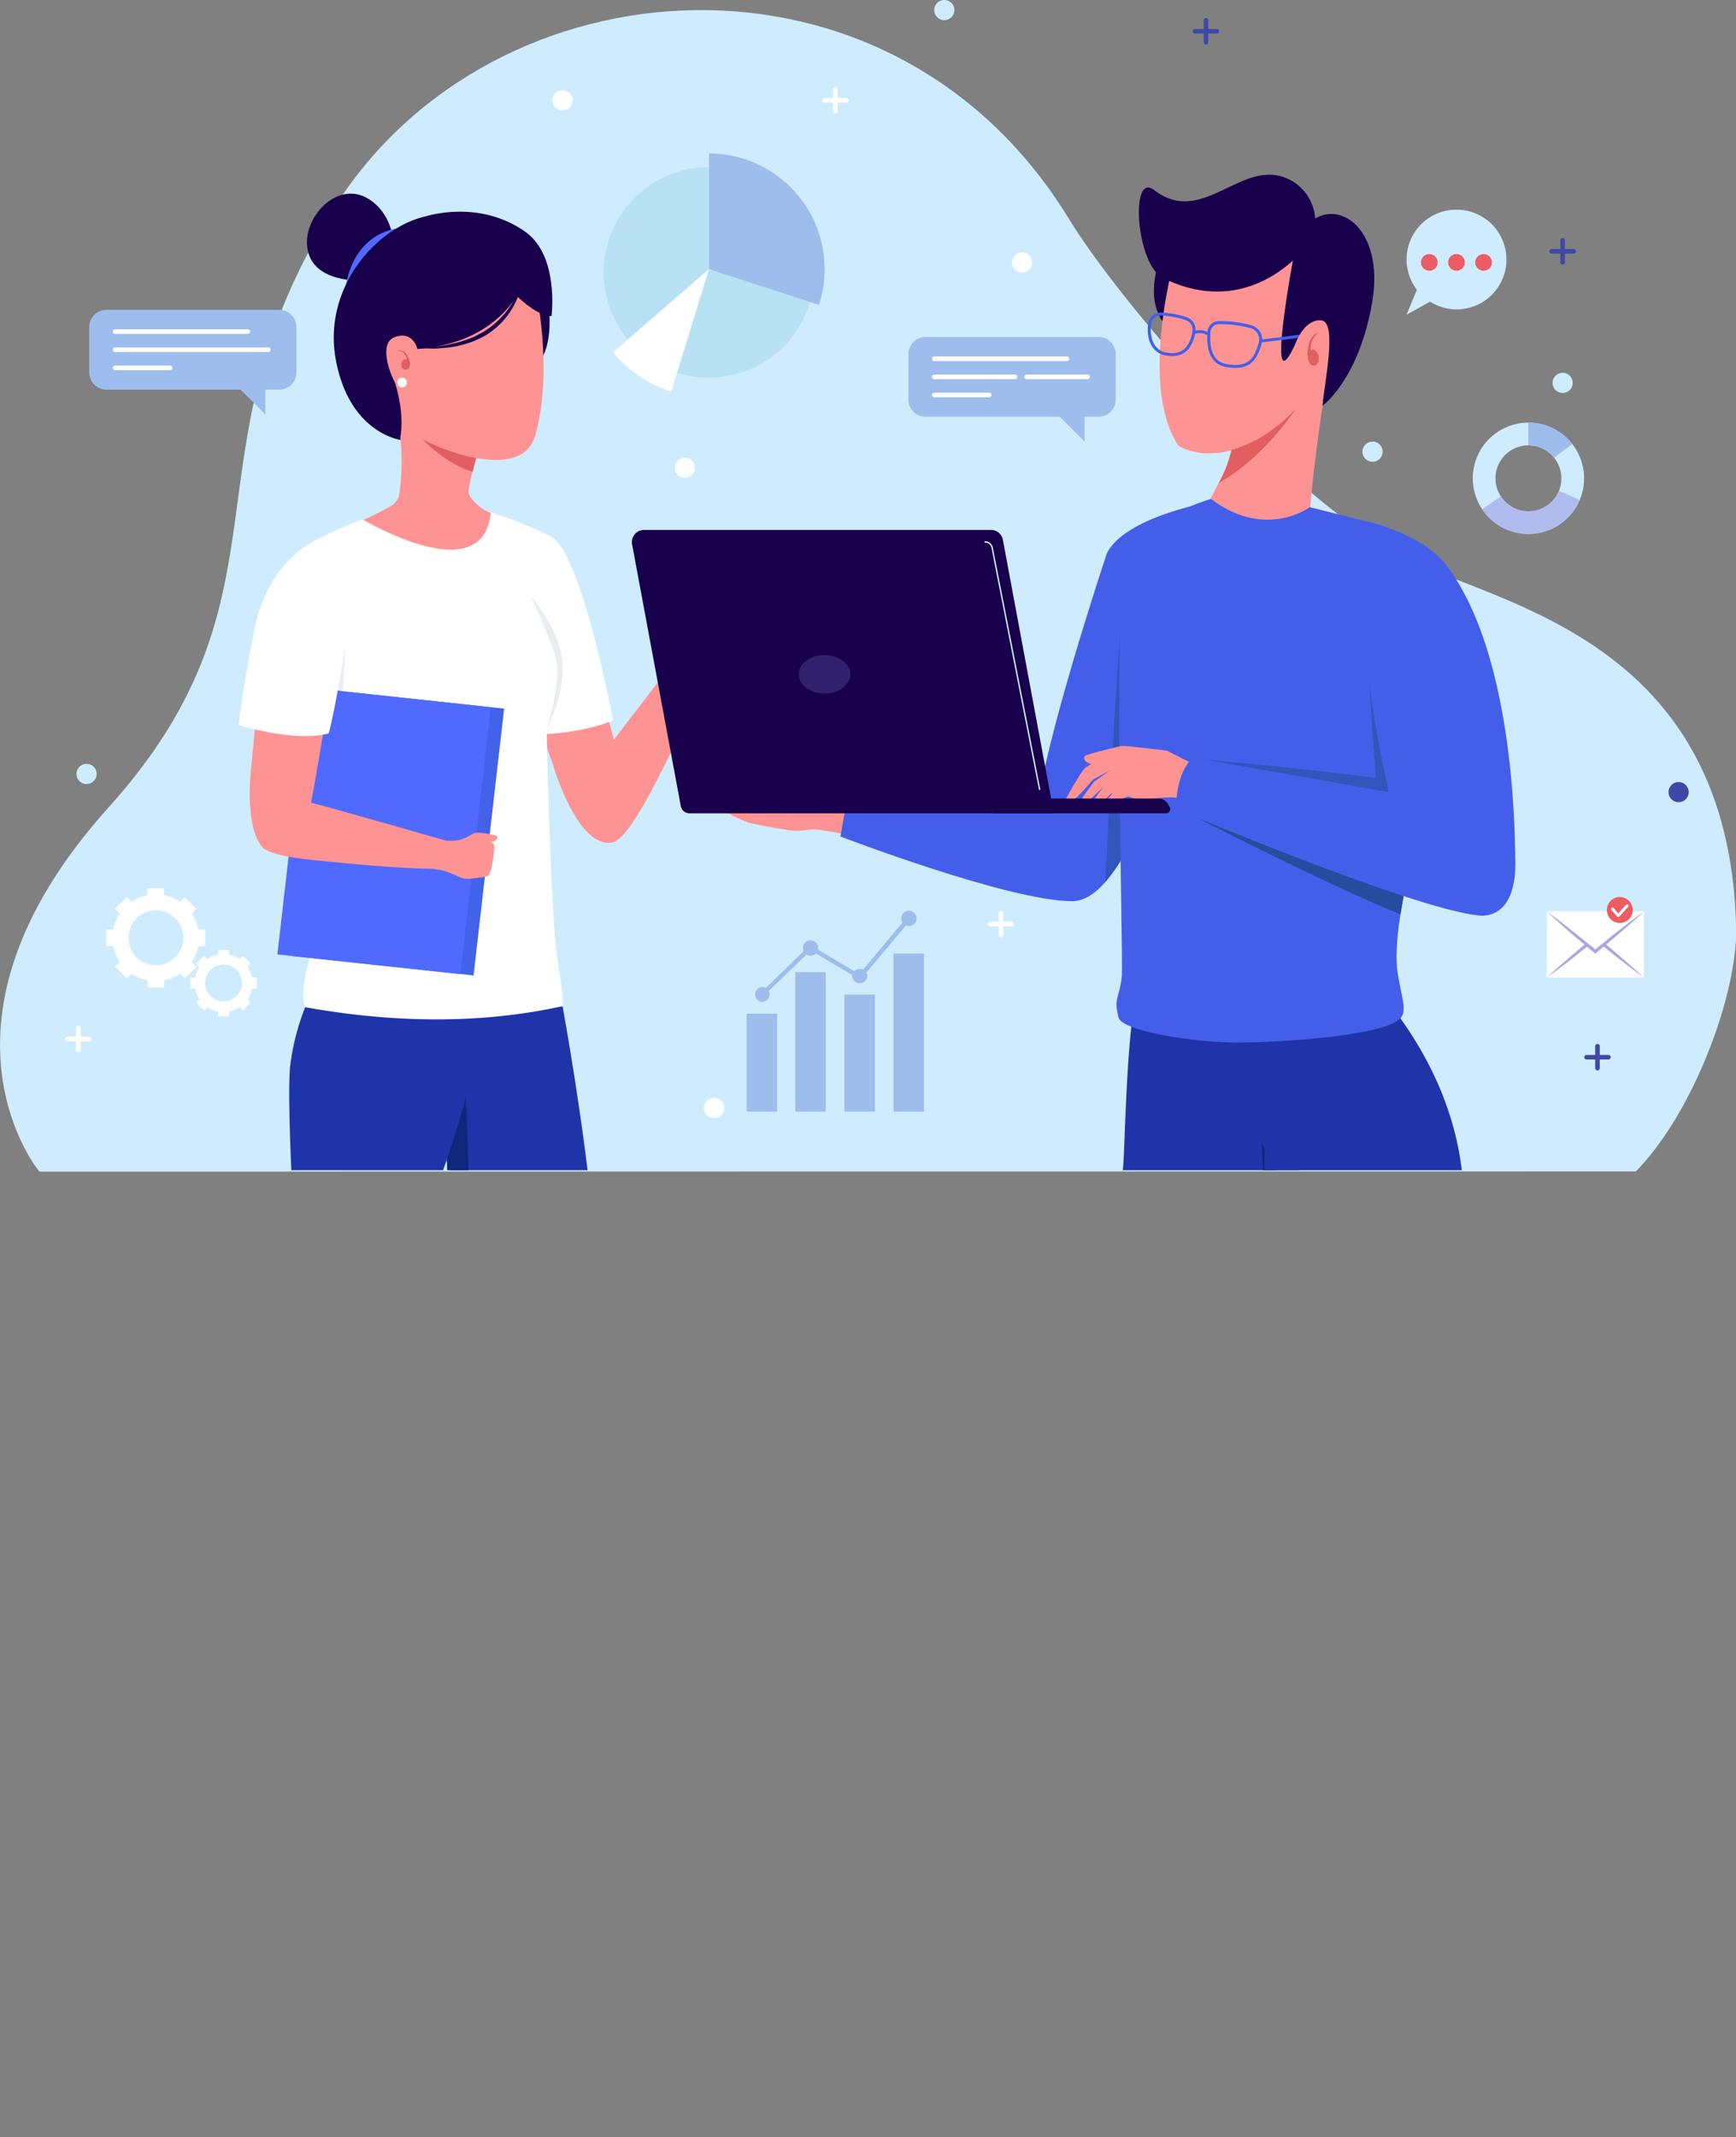 <svg xmlns="http://www.w3.org/2000/svg" xmlns:xlink="http://www.w3.org/1999/xlink" viewBox="0 0 368.74 453.77"><rect x="0" y="0" width="368.74" height="453.77" fill="#808080" stroke="none"/><defs><style>.cls-1,.cls-18,.cls-19,.cls-21,.cls-23,.cls-25,.cls-29{fill:none;}.cls-2{isolation:isolate;}.cls-3{fill:#cfecff;}.cls-4{clip-path:url(#clip-path);}.cls-5{fill:#2034aa;}.cls-6{fill:#0f267a;}.cls-7{fill:#18004d;}.cls-8{fill:#fe9393;}.cls-9{fill:#e15f60;}.cls-10{fill:#506aff;}.cls-11{fill:#fff;}.cls-12{fill:#e9edf2;}.cls-13{fill:#4262ea;}.cls-14{fill:#102772;}.cls-15{fill:#435fea;}.cls-16{fill:#3155ba;}.cls-17{fill:#264c9e;}.cls-18{stroke:#435fea;stroke-width:0.63px;}.cls-18,.cls-19,.cls-21,.cls-23,.cls-25{stroke-miterlimit:10;}.cls-19{stroke:#cfecff;stroke-width:0.3px;}.cls-19,.cls-21,.cls-23,.cls-25,.cls-29{stroke-linecap:round;}.cls-20{fill:#31216d;}.cls-21,.cls-25,.cls-29{stroke:#fff;}.cls-21,.cls-23{stroke-width:0.97px;}.cls-22{fill:#3f49a5;}.cls-23{stroke:#3f49a5;}.cls-24{fill:#9dbeed;}.cls-25{stroke-width:0.97px;}.cls-26{fill:#b8e2f4;}.cls-27{fill:#aba6e2;}.cls-28{fill:#eb5d62;}.cls-29{stroke-linejoin:round;stroke-width:0.6px;}.cls-30{fill:#a1a1e5;opacity:0.63;mix-blend-mode:multiply;}</style><clipPath id="clip-path" transform="translate(-19.04 -39.06)"><rect class="cls-1" x="17.3" y="51.82" width="359.45" height="235.68"/></clipPath></defs><title>2693155</title><g class="cls-2"><g id="OBJECTS"><path class="cls-3" d="M27.39,287.8S1,256.12,42.1,210.48s14.6-74.9,48.17-127.7,118.19-59,155.88,2.85c10.28,16.88,46.39,59.6,71.66,72,20.49,10.09,68.48,17.63,70,78.28.34,14-9,39.34-21.3,51.85Z" transform="translate(-19.04 -39.06)"/><g class="cls-4"><path class="cls-5" d="M145.09,299.34H119.55l-.87-2.09h0l-4.75-11.53v-33h24.61S143.34,278.85,145.09,299.34Z" transform="translate(-19.04 -39.06)"/><path class="cls-6" d="M118.68,297.24,114,290.1l0-11.58,4-6.92S118.72,288,118.68,297.24Z" transform="translate(-19.04 -39.06)"/><path class="cls-5" d="M85.05,250.13a50.54,50.54,0,0,0-4.34,15c-.81,6.47.73,32.6.73,32.6l25.69,4.45s8.67-17,14.38-44.89c2.59-12.62-22.23-6.76-22.23-6.76" transform="translate(-19.04 -39.06)"/><path class="cls-7" d="M135.68,105.1s.63,5.47-1.21,9.38-4.15-8.27-4.15-8.27l1.25-4.4" transform="translate(-19.04 -39.06)"/><path class="cls-8" d="M121.59,131.84s-.27.77-.66,2-1,3.28-1.51,5.38a34,34,0,0,0-1.25,9.39s-9.94,1-14.83-2c0,0,3-11.93-1.31-23.61Z" transform="translate(-19.04 -39.06)"/><path class="cls-9" d="M120.93,133.86c-.42,1.36-1,3.28-1.51,5.38-8.64-2.8-13.55-10.53-13.55-10.53Z" transform="translate(-19.04 -39.06)"/><path class="cls-8" d="M103.62,128.72c3.93,4.56,26,13.8,29.09,2.86s1.58-23.91,0-31.8c-1-4.9-3.59-14.22-16.66-12.78S86.39,108.7,103.62,128.72Z" transform="translate(-19.04 -39.06)"/><path class="cls-7" d="M97.14,98.59s-10.6,1-12.58-5.77S90.14,77.44,96.8,81s6,12.28,6,12.28" transform="translate(-19.04 -39.06)"/><path class="cls-10" d="M92.57,99.45s1.12-10.07,10.7-11.89l-3.59,6Z" transform="translate(-19.04 -39.06)"/><path class="cls-7" d="M131.1,96.93s-3.65,15.68-25.42,16.34a2.47,2.47,0,0,0-3,1.29,6.78,6.78,0,0,0-.1,4.52c1.34,4.2,2.19,8.52,1.49,12.87l.06.5s-10.8-1.36-13.74-16.9c-3.4-18,13-32.52,24.18-30.79C119.33,85.49,130.1,89.46,131.1,96.93Z" transform="translate(-19.04 -39.06)"/><path class="cls-7" d="M124.12,96.58s6.79,9.33,12.06,9.59c0,0,1.68-12.71-5.52-17.87-9.83-7-21-3.35-21-3.35" transform="translate(-19.04 -39.06)"/><path class="cls-8" d="M103.91,143.79a3.79,3.79,0,0,1-1.88,2.73,66.34,66.34,0,0,1-9.45,4.39s20.77,14.92,36.11-1c0,0-5.55-1.69-7.1-2.81-3.72-2.69-3-4-3-4" transform="translate(-19.04 -39.06)"/><path class="cls-8" d="M130.12,182.64s3.61,11,6.57,19.31a40.13,40.13,0,0,0,4,8.46c1.56,2,3.66,4.41,7.4,2.42s4.32-3.72,3.65-7.51-7-26.31-7-26.31" transform="translate(-19.04 -39.06)"/><path class="cls-8" d="M136.69,202s5.17,17.52,12.55,15.88c3.82-1,10.52-15.65,13.53-21.46C172.25,178.08,173,174,173,174l-4.79-2.23s-19,24.39-20.47,26.69" transform="translate(-19.04 -39.06)"/><path class="cls-11" d="M138.54,252.67c-23.39,5.19-44.94,1.93-54.69.23-1.13-3.22.45-8.49,1.71-13.41,3.82-15.08,2-32.55.71-42.89-.53-4.15-1-7.14-1-8.39,0-1-.08-2.28-.18-3.74-.7-9-3-25-3.22-27.16-.23-2.5,14.21-8,14.21-8s25.59,15.43,27.22-1.47A91.26,91.26,0,0,1,136,152.9c1.08,7.38,1.62,23.44,1.82,31.75.09,3.17-2.66,9.14-2.66,9.14s.41,25,1.68,43.23C137.27,243.63,138.88,250.12,138.54,252.67Z" transform="translate(-19.04 -39.06)"/><path class="cls-12" d="M92.38,176.37S92,189.2,90.45,196a11.4,11.4,0,0,1-4.18.65c-.53-4.15-1-7.14-1-8.39,0-1-.08-2.28-.18-3.74Z" transform="translate(-19.04 -39.06)"/><polygon class="cls-13" points="100.59 207.1 61.74 202.94 68.22 146.28 107.08 150.45 100.59 207.1"/><polygon class="cls-10" points="97.78 206.8 58.92 202.63 65.41 145.98 104.26 150.14 97.78 206.8"/><path class="cls-8" d="M74.52,181.52s-1.33,11.54-2.1,20.28a39.61,39.61,0,0,0,.13,9.38c.58,2.46,1.47,5.54,5.71,5.3s5.47-1.57,6.46-5.3,4.62-26.84,4.62-26.84" transform="translate(-19.04 -39.06)"/><path class="cls-8" d="M72.38,202.24s-1.6,12.95,2.72,17c2.81,1.81,9.13,2.3,15.64,2.93,20.51,2,24.61,1.17,24.61,1.17l.28-5.27s-29.69-8.54-32.38-9.07" transform="translate(-19.04 -39.06)"/><path class="cls-8" d="M112.62,217.26a7.93,7.93,0,0,0,4.45,0c1.08-.37,2.33-1.21,3-1.42a16.07,16.07,0,0,1,4.42.67c.48.19,0,1-.51,1.16a11.17,11.17,0,0,1-1.92.16l-1.22,1.08-.27,6.4a6.5,6.5,0,0,1-2.52.3c-1.76-.05-3.24-1.75-6.76-2" transform="translate(-19.04 -39.06)"/><path class="cls-8" d="M122.48,217.42s1.42.57,1.53,1.07-.41,5.83-1.26,6.47c-.53.39-3.4.55-3.4.55l-.36-1.94s-.07-4,0-4.1S120.7,218,120.7,218l1.77-.6" transform="translate(-19.04 -39.06)"/><path class="cls-8" d="M107.88,113.87s-.66-4.82-5-3.24c-3.41,1.25-1.13,7.65.16,9.82s3.86,1.6,4.24,0" transform="translate(-19.04 -39.06)"/><path class="cls-11" d="M149.26,192s-6.8-36.31-13.31-39c.61,4.12-5.3,14.24-4.85,21.68a102,102,0,0,0,3.39,20.28C144,194.44,149.26,192,149.26,192Z" transform="translate(-19.04 -39.06)"/><path class="cls-11" d="M86,153.85s-10.18,4.16-13,19.25C70.22,187.2,69.75,193,69.75,193s11.89,3.74,19.1,1.77c1.35-4.66,3.73-19.64,3.73-19.64" transform="translate(-19.04 -39.06)"/><path class="cls-12" d="M131.86,165.76s3.37,7.34,5.09,12.38-1.82,15.64-1.82,15.64,3.85-6.8,3.37-14S131.86,165.76,131.86,165.76Z" transform="translate(-19.04 -39.06)"/><path class="cls-8" d="M166.52,173.94a12.57,12.57,0,0,0,1.2-2.57c.13-2.56.14-9.61,1.55-12.18a1.15,1.15,0,0,1,1.39.87c.42,1.16-.51,3.26-.08,4.33s1,.6,1.81,0a23.28,23.28,0,0,0,3.43-5c.43-1.36,1.1-2.88,1.4-2.87.78,0,.65,1.15.57,2.1a15.28,15.28,0,0,1-.5,1.86,14.63,14.63,0,0,1-1.18,2.63s.59-.86,1.69-2.17c.36-.81.74-1.43,1.18-2.53.38-1.36,1.06-1.56,1.36-1.28s0,1.31-.42,2.94a10.43,10.43,0,0,1-1.14,2.47c-.75,1.15-1.38,2-1.38,2s.75-1,1.68-2.07a12,12,0,0,0,1.45-2.48c.16-1.74,1.09-2.35,1.32-2a6.14,6.14,0,0,1-.12,2.79,7,7,0,0,1-.95,2.43c-.9,1.3-1.84,2.47-1.84,2.47s2.65-3.56,3.12-3.07-2,4.24-2.75,5.4-2.7,3.42-3.71,3.86-3.25,4.17-3.53,5" transform="translate(-19.04 -39.06)"/><path class="cls-8" d="M180.61,163.55s1-1.87,1.2-2.05.63-.68,1-.36-1.14,3.06-1.14,3.06" transform="translate(-19.04 -39.06)"/><path class="cls-7" d="M129.92,98.28a14.81,14.81,0,0,1-.79,3.58,17.21,17.21,0,0,1-1.66,3.29,16.82,16.82,0,0,1-5.32,5.13,21,21,0,0,1-7,2.44c-1.21.21-2.45.24-3.66.36-1.22,0-2.44-.08-3.65-.16,1.21-.12,2.42-.17,3.62-.27s2.4-.31,3.56-.59a26.45,26.45,0,0,0,3.42-1,14,14,0,0,0,1.65-.68l1.57-.83A18,18,0,0,0,129.92,98.28Z" transform="translate(-19.04 -39.06)"/><circle class="cls-11" cx="85.41" cy="81.21" r="1.03"/><path class="cls-9" d="M103.3,113.56a1.7,1.7,0,0,1,2.1.76c1.15,1.67.86,3.44-.44,3.19-.72-.14-.8-1.16-.48-1.74a.9.9,0,0,1,1-.43S105.06,113.33,103.3,113.56Z" transform="translate(-19.04 -39.06)"/><path class="cls-8" d="M259.27,459.36v15.32a21.59,21.59,0,0,0,9.8,0l.73-17.14" transform="translate(-19.04 -39.06)"/><path class="cls-5" d="M269.16,472.62s-1.33,1.38-6.13,1.21a6.48,6.48,0,0,0-5.93-1s-4.83,4.21-8.24,4.91-7.42,1.1-8.34,2.6a3.1,3.1,0,0,0-.58,2.49s-.23.64,3.94.81,17.54-.4,19.86-.29,5.45.18,6.89-.29S272,475.29,269.16,472.62Z" transform="translate(-19.04 -39.06)"/><path class="cls-5" d="M294.8,297a73.71,73.71,0,0,1-.84,7.8c-.75,4.51-2.64,11.66-4.92,19.65-4,13.73-9.13,29.9-12,39.26,11.19,22.91-4.77,98.79-6.78,105.08a24.22,24.22,0,0,1-11.84-.61c-2.39-35-6.5-106.06-6.45-107.76.92-36,5.33-69.13,5.69-74.41s.92-34.86,3.46-35.86c5.59-2.09,20.1-6.91,26.64,2.62C294.55,262.74,295.63,283.56,294.8,297Z" transform="translate(-19.04 -39.06)"/><path class="cls-14" d="M294.8,297a73.71,73.71,0,0,1-.84,7.8c-.75,4.51-2.64,11.66-4.92,19.65-.7-11.33-2-42.79-2-42.79Z" transform="translate(-19.04 -39.06)"/><path class="cls-8" d="M305.5,465.53l1.1,15.29a21.67,21.67,0,0,0,9.77-.7l-.5-17.15" transform="translate(-19.04 -39.06)"/><path class="cls-5" d="M320.45,487.31c-1.25.83-4.29,1.61-6.58,2.11-1.25.25-5.75,1.64-10.17,3a10.67,10.67,0,0,1-5.38.15l-6.4-1.48a1.43,1.43,0,0,1-1.29-1.7c.4-1.32,1.78-2.18,3.74-2.1a8.68,8.68,0,0,0,1.51-.09,10.74,10.74,0,0,0,6-3.1c1.62-1.62,2.83-3.08,2.83-3.08a6.53,6.53,0,0,1,6-.56c4.69-1.11,5.59-2.79,5.59-2.79C319.68,479.5,321.72,486.49,320.45,487.31Z" transform="translate(-19.04 -39.06)"/><path class="cls-5" d="M317.17,473.31a16.62,16.62,0,0,1-12.35.85c.66,1.58-15-78.87-16.83-94.9-.11-1-.55-5.3-.65-6.72-.7-8.34.33-49.75.05-66.1l.52-52.19s-15.43-1.44-4.57.42c13.8,2.33,32.35-.52,32.35-.52,18.2,24.61,15.13,47.35,11.64,58.26a104.52,104.52,0,0,0-3.43,13.46c-3,16.81-11,38.42-12.91,49.68C327.79,415.15,318.64,460.75,317.17,473.31Z" transform="translate(-19.04 -39.06)"/><path class="cls-8" d="M202,208,194,206a19.68,19.68,0,0,1-4.4-4c-2.75-3.11-6.69-2.76-7.52-2.72s-.9,1.08.57,2.08c1,.67,2.69.36,3.27,2.65.26,1-2.63,1.06-4.12.56s-6.55-2.91-7.84-3.45-2.39.28,1,2.76a44.07,44.07,0,0,0,5.39,3.47,16,16,0,0,0,1.19,2.11,1.7,1.7,0,0,0,.6.4,15.19,15.19,0,0,0,1.12,2,1.09,1.09,0,0,0,.26.21c.31.65.6,1.28.87,1.82,1,2.1,5.1,1.51,6.88,1.28s9.43,1.5,9.43,1.5Z" transform="translate(-19.04 -39.06)"/><path class="cls-8" d="M182.47,207.28a20.07,20.07,0,0,1-5.11-1.07c-3-1-6.82-3.13-7.61-3.22s-.87.91,0,1.7a29.5,29.5,0,0,0,4.75,2.91,90.39,90.39,0,0,0,8.91,2.7" transform="translate(-19.04 -39.06)"/><path class="cls-8" d="M183.52,209.4a20.41,20.41,0,0,1-5.2-.49c-3.09-.66-7.13-2.35-7.92-2.34s-.76,1,.19,1.68a28.61,28.61,0,0,0,5,2.36c1.75.64,9.17,2.47,9.17,2.47" transform="translate(-19.04 -39.06)"/><path class="cls-8" d="M186,212.49a20,20,0,0,1-5.19-.48c-3.1-.66-7.14-2.35-7.93-2.35s-.76,1,.19,1.69a29.7,29.7,0,0,0,5,2.36,89.68,89.68,0,0,0,9.17,1.67" transform="translate(-19.04 -39.06)"/><path class="cls-15" d="M274.36,183.1c-4.88,12.11-16.86,31.66-16.86,31.66-7.76.67-18.21-3-18.21-3,1.35-14.69,14.6-54.44,14.6-54.44s.8-6.27,17.81-10.71" transform="translate(-19.04 -39.06)"/><path class="cls-15" d="M246.7,211l-47.41-4.17-1.74,9.82s35.84,13.75,49.24,13.74c11,0,19.65-31.13,19.65-31.13Z" transform="translate(-19.04 -39.06)"/><path class="cls-16" d="M257.28,167.82s-2.39,36-3.46,58.49a44,44,0,0,0,5.16-7.9Z" transform="translate(-19.04 -39.06)"/><path class="cls-15" d="M321.23,207.32c-.79,4.21-2.14,11.19-3.38,18.14-.47,2.64-.94,5.26-1.34,7.72-.91,5.53-1,9.94-.6,12.42.91,5.54,2,8,.63,9.6-3.14,3.66-24.69,5.2-34.8,5.2-9,0-24.33-2.41-25.1-5.29-1.16-4.28.27-4.28.67-8.78S255.12,158,258.67,154c4.17-3.46,10.82-6.84,17.48-9,4.73-.78,12.76-.44,21.2,1.76,9.81,2.54,21.21,4.69,22.91,8.41C321.86,158.63,323.59,194.83,321.23,207.32Z" transform="translate(-19.04 -39.06)"/><path class="cls-17" d="M317.85,225.46c-.47,2.64-.94,5.26-1.34,7.72-16.85-6.84-45.2-21.49-46.07-22Z" transform="translate(-19.04 -39.06)"/><path class="cls-16" d="M319.47,217.41l-4.54-25-5.06-9.11s.56,9.6,1.39,20.92c-11.92-1.68-36-3.88-36-3.88s22.29,7,23.19,7.16c.72.17,9.76,1.24,13.16,1.65.21,2.74.43,5.52.66,8.22Z" transform="translate(-19.04 -39.06)"/><path class="cls-8" d="M257.28,197.43s-7.56,1.74-7.86,2.19,0,1.68,2.47,1.79a10.89,10.89,0,0,0,4.94-1.19" transform="translate(-19.04 -39.06)"/><path class="cls-8" d="M256.08,201.7,251.45,205s-2.88,3.74-2.73,4a1.39,1.39,0,0,0,1.89-.23c.86-.78,2.56-2.41,2.56-2.41l4.47-1.68" transform="translate(-19.04 -39.06)"/><path class="cls-8" d="M258,202.93l-4.64,3.25s-2.88,3.74-2.73,4a1.38,1.38,0,0,0,1.89-.22c.86-.79,2.56-2.41,2.56-2.41l4.47-1.69" transform="translate(-19.04 -39.06)"/><path class="cls-8" d="M260,204.14l-4.64,3.25s-2.88,3.74-2.73,4a1.39,1.39,0,0,0,1.89-.23c.86-.78,2.56-2.41,2.56-2.41l4.47-1.68" transform="translate(-19.04 -39.06)"/><path class="cls-8" d="M274.73,202.42l-7.85-4s-8.23-1-9.4-1-6.9,4.15-7.72,4.5-4.23,6.59-4.23,6.59a1,1,0,0,0,1.05.6c.86,0,4.6-4.53,4.6-4.53l4.34-2.35a14.14,14.14,0,0,0,2.46,5.27c1.52,1.86,5.45,1.15,8.46.87a11.87,11.87,0,0,1,3.54.25" transform="translate(-19.04 -39.06)"/><path class="cls-15" d="M340.77,223.89a13.87,13.87,0,0,0,.11-1.59c0-12.52-1.47-46-14.62-63.23-5.1-6.69-16.8-9.32-16.8-9.32l.25,31.09c.32,11.6,8.14,43,8.14,43Z" transform="translate(-19.04 -39.06)"/><path class="cls-15" d="M269.82,204.19a19.94,19.94,0,0,0-.94,6.63s50,21.13,64.21,22.59h0l-.53-22.91-60.21-10.64A12.16,12.16,0,0,0,269.82,204.19Z" transform="translate(-19.04 -39.06)"/><path class="cls-15" d="M333.09,233.41s8.43,1.65,7.79-12.51c-.56-12.48-11.72-9.17-11.72-9.17l-2.54,10.32Z" transform="translate(-19.04 -39.06)"/><path class="cls-8" d="M297.37,146.66v0s-9.52,7.18-21.2-1.75c0,0,1.48-2.82,1.73-3.33a25.72,25.72,0,0,0,2.71-7c.08-.23.12-.49.19-.76a25.09,25.09,0,0,0,.49-3.36,28.25,28.25,0,0,0-.17-6.88l1.13-.92L300.87,108l2.13-1.66s-.62,3.56-1.47,8.78c-.46,3-1,6.43-1.58,10.09C298.88,132.65,297.81,140.78,297.37,146.66Z" transform="translate(-19.04 -39.06)"/><path class="cls-9" d="M294.46,125.64l0,0c-2.67,3.88-8.69,11.61-16.55,15.94a25.72,25.72,0,0,0,2.71-7,16,16,0,0,1-3.43.66c.05-.85.09-1.74.07-2.67l1.25-.74,2.79-1.37L296,123.28S295.48,124.19,294.46,125.64Z" transform="translate(-19.04 -39.06)"/><path class="cls-7" d="M265.05,95.2s-3.25,8.88,2.54,13.93l2.77-13.53Z" transform="translate(-19.04 -39.06)"/><path class="cls-8" d="M297.5,121.87a39.45,39.45,0,0,1-3,3.77l0,0a35.2,35.2,0,0,1-6.05,5.23,25.45,25.45,0,0,1-7.79,3.68,16,16,0,0,1-3.43.66,13.14,13.14,0,0,1-7.85-1.48c-4.64-6.9-4.47-18.08-3.41-26.57.41-3.43,1-6.42,1.43-8.51.41-1.89.72-3,.72-3s0-.14.05-.23c2-11,16.66-11.33,26.73-5.17a17.79,17.79,0,0,1,1.7,1.18,19.67,19.67,0,0,1,6.5,7.62c2.36,5.18.91,11.06-1.51,16.07l-.39.79A46.89,46.89,0,0,1,297.5,121.87Z" transform="translate(-19.04 -39.06)"/><path class="cls-7" d="M298.1,89.43s-11.93,18.39-31.94,8.72c-5.85-2.83-7.15-22.73-2-18.76C274.67,87.55,283,72,293.07,77.26,296.31,78.94,299.51,83,298.1,89.43Z" transform="translate(-19.04 -39.06)"/><path class="cls-7" d="M294.14,91.76s-6.94,36.12.39,19.53c0,0,1.86-4.62,5.22-4.2s.66,12.85.2,18.11c0,0,7.7-5.5,10.54-21.89s-8.19-23.12-14.29-16Z" transform="translate(-19.04 -39.06)"/><path class="cls-9" d="M299.09,109.67s-1.89.26-2.29,3.72,1.83,4.16,2.28,2.33-1.24-2.93-1.61-2.17A4.25,4.25,0,0,1,299.09,109.67Z" transform="translate(-19.04 -39.06)"/><path class="cls-18" d="M263.25,107.62a2.42,2.42,0,0,1,2.33-1.89,20.05,20.05,0,0,1,5.48,1c1.34.6,2.15,1.71,1.16,4.42-.62,1.7-1.91,3.7-5.44,3.08C263.82,113.74,262.79,110.77,263.25,107.62Z" transform="translate(-19.04 -39.06)"/><path class="cls-18" d="M278,107.56a24.59,24.59,0,0,1,6.88.9,2.85,2.85,0,0,1,1.87,3.35c-1,3.5-2.28,5.64-7.08,4.89-4-.62-4-4.86-3.83-7.31A2.12,2.12,0,0,1,278,107.56Z" transform="translate(-19.04 -39.06)"/><path class="cls-18" d="M272.66,109.67a3.62,3.62,0,0,1,3.13.37" transform="translate(-19.04 -39.06)"/><path class="cls-18" d="M286.83,111.45s6.79-.75,8.94-1.15" transform="translate(-19.04 -39.06)"/><path class="cls-8" d="M294.3,111.8a10.22,10.22,0,0,1,2.76-3.93l-.15,2.25Z" transform="translate(-19.04 -39.06)"/><path class="cls-7" d="M242.89,211.73h-77.4a1.87,1.87,0,0,1-1.84-1.53l-10.36-55.63a2.58,2.58,0,0,1,2.54-3h73.7a2.56,2.56,0,0,1,2.53,2.11Z" transform="translate(-19.04 -39.06)"/><path class="cls-7" d="M266.66,211.73H229.89v-3.14H265.1a2.3,2.3,0,0,1,2,1.14l.37.63A.91.91,0,0,1,266.66,211.73Z" transform="translate(-19.04 -39.06)"/><path class="cls-19" d="M228.28,154.11a1.53,1.53,0,0,1,1.5,1.23l10.08,51.3" transform="translate(-19.04 -39.06)"/><path class="cls-19" d="M183,154.11" transform="translate(-19.04 -39.06)"/><path class="cls-19" d="M162.83,193.62" transform="translate(-19.04 -39.06)"/><path class="cls-20" d="M199.67,182.22c0,2.26-2.46,4.09-5.49,4.09s-5.48-1.83-5.48-4.09,2.46-4.08,5.48-4.08S199.67,180,199.67,182.22Z" transform="translate(-19.04 -39.06)"/></g><line class="cls-21" x1="175.1" y1="21.3" x2="179.75" y2="21.3"/><line class="cls-21" x1="177.43" y1="18.98" x2="177.43" y2="23.63"/><line class="cls-21" x1="210.3" y1="196.16" x2="214.96" y2="196.16"/><line class="cls-21" x1="212.63" y1="193.83" x2="212.63" y2="198.49"/><path class="cls-11" d="M238.27,94.75a2.14,2.14,0,1,1-2.13-2.13A2.13,2.13,0,0,1,238.27,94.75Z" transform="translate(-19.04 -39.06)"/><path class="cls-11" d="M166.66,138.36a2.14,2.14,0,1,1-2.14-2.13A2.14,2.14,0,0,1,166.66,138.36Z" transform="translate(-19.04 -39.06)"/><path class="cls-11" d="M140.66,60.37a2.14,2.14,0,1,1-2.14-2.14A2.14,2.14,0,0,1,140.66,60.37Z" transform="translate(-19.04 -39.06)"/><path class="cls-3" d="M353.1,120.34a2.14,2.14,0,1,1-2.14-2.13A2.14,2.14,0,0,1,353.1,120.34Z" transform="translate(-19.04 -39.06)"/><path class="cls-3" d="M312.72,134.94a2.14,2.14,0,1,1-2.13-2.13A2.13,2.13,0,0,1,312.72,134.94Z" transform="translate(-19.04 -39.06)"/><path class="cls-3" d="M221.76,41.2a2.14,2.14,0,1,1-2.13-2.14A2.13,2.13,0,0,1,221.76,41.2Z" transform="translate(-19.04 -39.06)"/><path class="cls-22" d="M377.73,207.22a2.14,2.14,0,1,1-2.14-2.13A2.14,2.14,0,0,1,377.73,207.22Z" transform="translate(-19.04 -39.06)"/><path class="cls-11" d="M172.86,274.3a2.14,2.14,0,1,1-2.13-2.14A2.13,2.13,0,0,1,172.86,274.3Z" transform="translate(-19.04 -39.06)"/><path class="cls-3" d="M39.57,203.36a2.14,2.14,0,1,1-2.14-2.13A2.14,2.14,0,0,1,39.57,203.36Z" transform="translate(-19.04 -39.06)"/><line class="cls-23" x1="253.83" y1="6.64" x2="258.49" y2="6.64"/><line class="cls-23" x1="256.16" y1="4.31" x2="256.16" y2="8.97"/><line class="cls-23" x1="329.59" y1="53.36" x2="334.25" y2="53.36"/><line class="cls-23" x1="331.92" y1="51.03" x2="331.92" y2="55.69"/><line class="cls-23" x1="336.99" y1="224.45" x2="341.65" y2="224.45"/><line class="cls-23" x1="339.32" y1="222.12" x2="339.32" y2="226.78"/><line class="cls-21" x1="14.32" y1="220.59" x2="18.97" y2="220.59"/><line class="cls-21" x1="16.64" y1="218.27" x2="16.64" y2="222.92"/><path class="cls-24" d="M78.39,104.84H41.64A3.64,3.64,0,0,0,38,108.47v9.69a3.64,3.64,0,0,0,3.63,3.63H70.15l5.27,5.26v-5.26h3A3.64,3.64,0,0,0,82,118.16v-9.69A3.64,3.64,0,0,0,78.39,104.84Z" transform="translate(-19.04 -39.06)"/><line class="cls-25" x1="24.46" y1="70.4" x2="52.63" y2="70.4"/><line class="cls-25" x1="24.46" y1="74.25" x2="57" y2="74.25"/><line class="cls-25" x1="24.46" y1="78.11" x2="36.13" y2="78.11"/><path class="cls-24" d="M252.38,110.6H215.63a3.62,3.62,0,0,0-3.63,3.62v9.7a3.62,3.62,0,0,0,3.63,3.62h28.51l5.26,5.27v-5.27h3a3.62,3.62,0,0,0,3.62-3.62v-9.7A3.62,3.62,0,0,0,252.38,110.6Z" transform="translate(-19.04 -39.06)"/><line class="cls-25" x1="198.45" y1="76.16" x2="226.62" y2="76.16"/><line class="cls-25" x1="198.45" y1="80.01" x2="215.6" y2="80.01"/><line class="cls-25" x1="218.05" y1="80.01" x2="230.99" y2="80.01"/><line class="cls-25" x1="198.45" y1="83.86" x2="210.12" y2="83.86"/><path class="cls-26" d="M192,96.88a22,22,0,0,1-1.09,6.91,22.37,22.37,0,0,1-38.54,7.33h0A22.37,22.37,0,1,1,192,96.88Z" transform="translate(-19.04 -39.06)"/><path class="cls-24" d="M194.2,96.2a24.46,24.46,0,0,1-1.2,7.59L169.63,96.2V71.63A24.58,24.58,0,0,1,194.2,96.2Z" transform="translate(-19.04 -39.06)"/><path class="cls-11" d="M169.63,96.2l-8,26a26.42,26.42,0,0,1-12.37-8.35h0Z" transform="translate(-19.04 -39.06)"/><rect class="cls-24" x="168.92" y="206.39" width="6.49" height="29.64"/><rect class="cls-24" x="179.35" y="211.14" width="6.49" height="24.88"/><rect class="cls-24" x="158.58" y="215.19" width="6.49" height="20.83"/><rect class="cls-24" x="189.78" y="202.44" width="6.49" height="33.58"/><path class="cls-24" d="M180.89,251.77a1.61,1.61,0,0,0,1.62-1.61,1.65,1.65,0,0,0-.17-.71l8-7.72a1.58,1.58,0,0,0,.86.26,1.62,1.62,0,0,0,1.17-.5l7.67,4.58a2,2,0,0,0,0,.25,1.62,1.62,0,0,0,3.23,0,1.57,1.57,0,0,0-.21-.78l8.41-10a1.6,1.6,0,0,0,.62.13,1.63,1.63,0,1,0-1.36-.75l-8.37,10a1.69,1.69,0,0,0-.71-.17,1.63,1.63,0,0,0-1.16.5l-7.68-4.58a2,2,0,0,0,0-.24,1.62,1.62,0,1,0-3.23,0,1.54,1.54,0,0,0,.12.61l-8,7.76a1.57,1.57,0,0,0-.78-.21,1.62,1.62,0,0,0,0,3.23Z" transform="translate(-19.04 -39.06)"/><path class="cls-11" d="M62.62,239.9v-3.5H61.16a9.22,9.22,0,0,0-1.41-3.4l1-1-2.47-2.48-1,1a9.06,9.06,0,0,0-3.4-1.41v-1.46h-3.5v1.46a9.06,9.06,0,0,0-3.4,1.41l-1-1L43.48,232l1,1a9.22,9.22,0,0,0-1.41,3.4H41.64v3.5H43.1a9.22,9.22,0,0,0,1.41,3.4l-1,1L46,246.8l1-1a9.21,9.21,0,0,0,3.4,1.4v1.47h3.5v-1.47a9.21,9.21,0,0,0,3.4-1.4l1,1,2.47-2.47-1-1a9.22,9.22,0,0,0,1.41-3.4ZM52.13,244A5.84,5.84,0,1,1,58,238.15,5.84,5.84,0,0,1,52.13,244Z" transform="translate(-19.04 -39.06)"/><path class="cls-11" d="M73.54,248.92v-2.34h-1a6.12,6.12,0,0,0-.94-2.28l.69-.69L70.65,242l-.69.69a6,6,0,0,0-2.27-.94v-1H65.35v1a6.05,6.05,0,0,0-2.28.94l-.69-.69-1.66,1.65.69.69a6.29,6.29,0,0,0-.94,2.28h-1v2.34h1a6.29,6.29,0,0,0,.94,2.28l-.69.69,1.66,1.65.69-.69a6.05,6.05,0,0,0,2.28.94v1h2.34v-1a6,6,0,0,0,2.27-.94l.69.69,1.66-1.65-.69-.69a6.29,6.29,0,0,0,.94-2.28Zm-7,2.74a3.91,3.91,0,1,1,3.9-3.91A3.91,3.91,0,0,1,66.52,251.66Z" transform="translate(-19.04 -39.06)"/><rect class="cls-11" x="328.55" y="193.5" width="20.61" height="14.05"/><path class="cls-27" d="M347.59,246.61c1.63-1.53,3.3-3,5-4.45s3.4-2.87,5.1-4.31l.21-.18.22.18,2.56,2.15c.85.72,1.71,1.42,2.54,2.16,1.69,1.46,3.36,2.92,5,4.45-1.81-1.31-3.57-2.67-5.32-4-.89-.68-1.74-1.4-2.61-2.09l-2.59-2.1h.43c-1.73,1.39-3.45,2.81-5.2,4.18S349.4,245.3,347.59,246.61Z" transform="translate(-19.04 -39.06)"/><polyline class="cls-11" points="328.55 193.5 338.85 201.99 349.16 193.5"/><path class="cls-27" d="M347.59,232.56c1.81,1.31,3.57,2.67,5.32,4.05s3.47,2.79,5.2,4.18h-.43l2.59-2.1c.87-.69,1.72-1.41,2.61-2.09,1.75-1.37,3.51-2.73,5.32-4-1.63,1.53-3.3,3-5,4.45-.83.74-1.69,1.44-2.54,2.16l-2.56,2.15-.22.18-.21-.18c-1.7-1.44-3.42-2.85-5.1-4.31S349.22,234.09,347.59,232.56Z" transform="translate(-19.04 -39.06)"/><path class="cls-28" d="M365.85,232.25a2.75,2.75,0,1,1-2.75-2.74A2.75,2.75,0,0,1,365.85,232.25Z" transform="translate(-19.04 -39.06)"/><polyline class="cls-29" points="342.51 192.99 343.73 194.4 345.62 192.3"/><path class="cls-3" d="M320,100.58a10.56,10.56,0,0,1,8.4-17,10.58,10.58,0,1,1-5.6,19.53l-5,2.76Z" transform="translate(-19.04 -39.06)"/><path class="cls-28" d="M332.4,94.75A1.77,1.77,0,1,0,334.17,93,1.77,1.77,0,0,0,332.4,94.75Z" transform="translate(-19.04 -39.06)"/><path class="cls-28" d="M326.64,94.75A1.77,1.77,0,1,0,328.4,93,1.76,1.76,0,0,0,326.64,94.75Z" transform="translate(-19.04 -39.06)"/><path class="cls-28" d="M320.87,94.75A1.77,1.77,0,1,0,322.64,93,1.77,1.77,0,0,0,320.87,94.75Z" transform="translate(-19.04 -39.06)"/><path class="cls-3" d="M353,133.33a11.82,11.82,0,1,0,1.58,11.88h0A11.8,11.8,0,0,0,353,133.33Zm-9.33,14.28a7,7,0,1,1,5.48-11.38,7,7,0,0,1-5.48,11.38Z" transform="translate(-19.04 -39.06)"/><path class="cls-24" d="M353,133.33l-3.85,2.9a7,7,0,0,0-5.48-2.64v-4.82A11.82,11.82,0,0,1,353,133.33Z" transform="translate(-19.04 -39.06)"/><path class="cls-30" d="M354.55,145.2h0a11.84,11.84,0,0,1-20.72,2l3.95-2.75a7,7,0,0,0,12.35-1.21Z" transform="translate(-19.04 -39.06)"/></g></g></svg>
